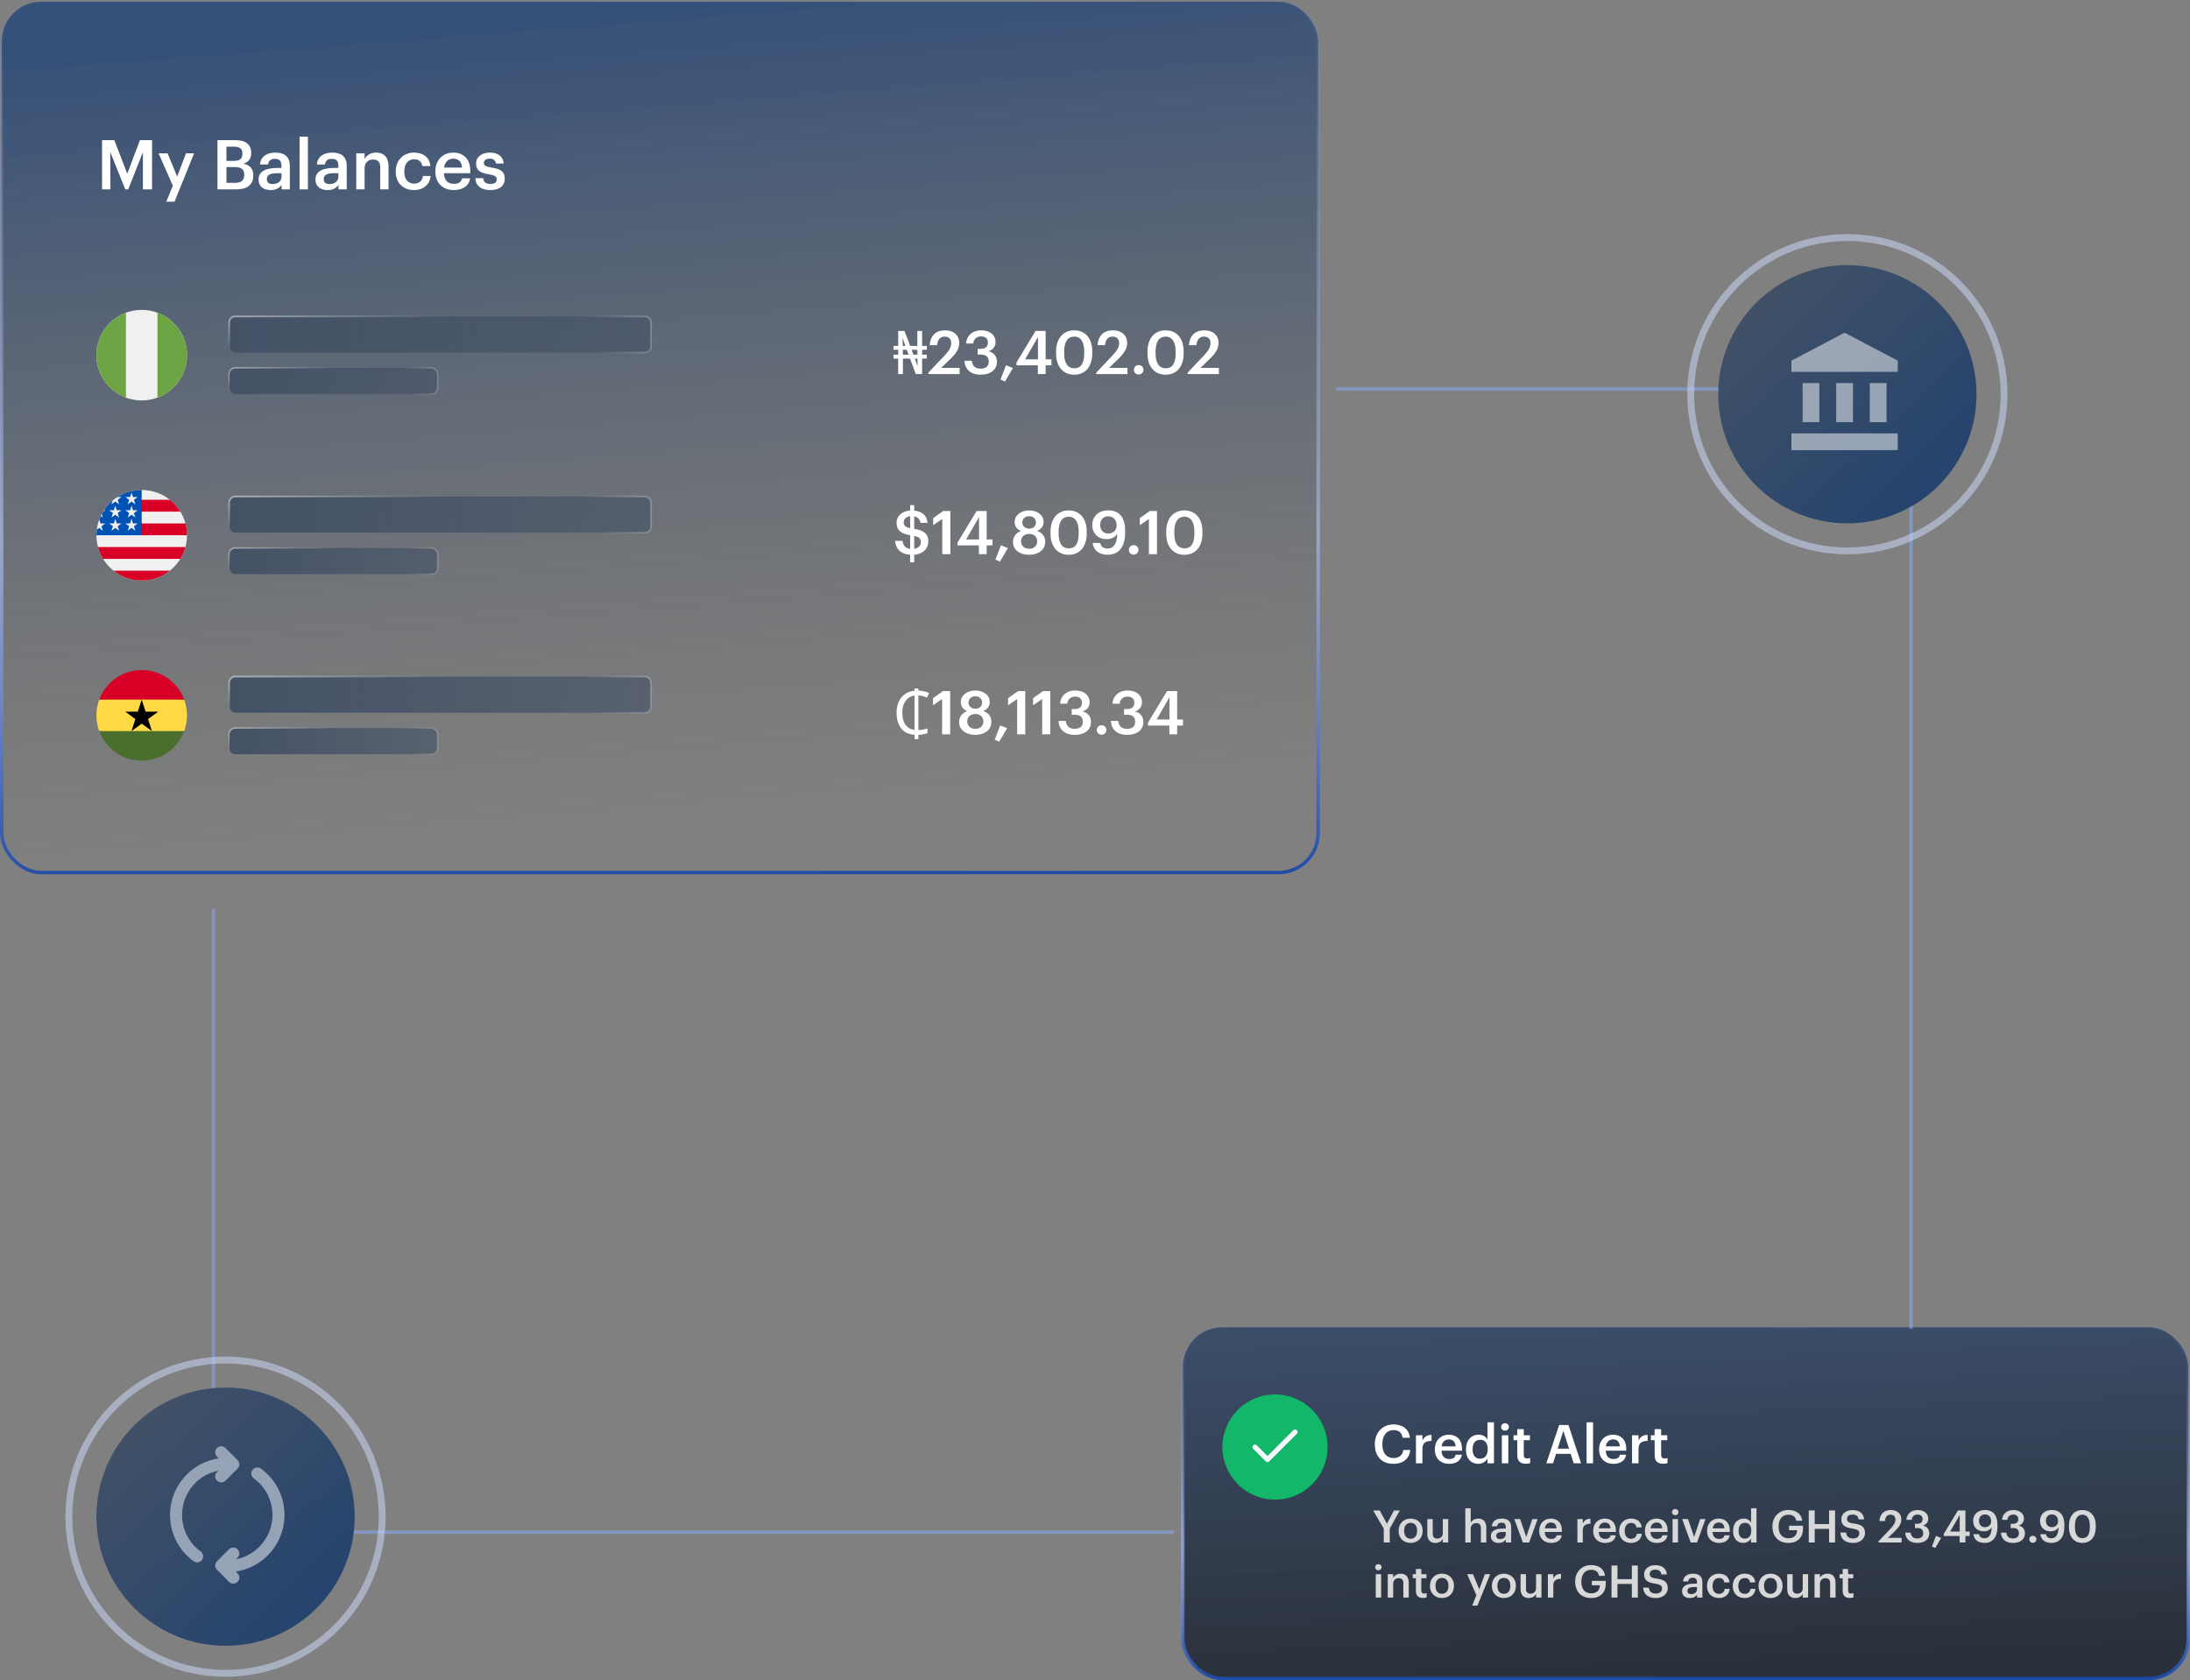 <svg width="636" height="488" viewBox="0 0 636 488" fill="none" xmlns="http://www.w3.org/2000/svg">
<rect x="0" y="0" width="636" height="488" fill="#808080" stroke="none"/>
<rect x="343.5" y="385.5" width="292" height="102" rx="11.461" fill="url(#paint0_linear_1142_8115)"/>
<circle cx="370.278" cy="420.278" r="15.278" fill="#12B76A"/>
<path d="M376.097 415.913L368.095 423.916L364.457 420.278" stroke="#F9FAFB" stroke-width="1.455" stroke-linecap="round" stroke-linejoin="round"/>
<path d="M404.7 425.156C407.345 425.156 409.242 423.802 409.569 421.127H407.547C407.329 422.698 406.24 423.476 404.7 423.476C402.647 423.476 401.449 421.998 401.449 419.493V419.369C401.449 416.88 402.725 415.356 404.685 415.356C406.287 415.356 407.111 416.118 407.345 417.596H409.445C409.196 414.982 407.22 413.707 404.669 413.707C401.573 413.707 399.271 416.04 399.271 419.384V419.509C399.271 422.931 401.216 425.156 404.7 425.156ZM411.206 425H413.088V420.769C413.088 419.042 414.083 418.513 415.732 418.498V416.74C414.363 416.756 413.601 417.362 413.088 418.389V416.864H411.206V425ZM420.814 425.156C422.899 425.156 424.283 424.222 424.548 422.511H422.728C422.588 423.304 421.996 423.756 420.861 423.756C419.461 423.756 418.683 422.884 418.621 421.344H424.579V420.8C424.579 417.891 422.759 416.693 420.736 416.693C418.419 416.693 416.692 418.373 416.692 420.893V421.018C416.692 423.584 418.419 425.156 420.814 425.156ZM418.652 420.084C418.839 418.824 419.601 418.062 420.736 418.062C421.903 418.062 422.619 418.684 422.712 420.084H418.652ZM429.309 425.156C430.507 425.156 431.549 424.44 431.984 423.631V425H433.867V413.1H431.984V418.109C431.533 417.3 430.709 416.693 429.387 416.693C427.271 416.693 425.731 418.342 425.731 420.94V421.064C425.731 423.709 427.271 425.156 429.309 425.156ZM429.775 423.662C428.562 423.662 427.66 422.807 427.66 421.018V420.893C427.66 419.136 428.469 418.171 429.853 418.171C431.222 418.171 432.047 419.058 432.047 420.847V420.971C432.047 422.791 431.082 423.662 429.775 423.662ZM436.15 425H438.033V416.864H436.15V425ZM437.068 415.527C437.69 415.527 438.188 415.06 438.188 414.453C438.188 413.831 437.69 413.364 437.068 413.364C436.446 413.364 435.948 413.831 435.948 414.453C435.948 415.06 436.446 415.527 437.068 415.527ZM443.096 425.14C443.671 425.14 444.076 425.047 444.371 424.938V423.444C444.107 423.553 443.827 423.6 443.453 423.6C442.862 423.6 442.52 423.273 442.52 422.558V418.28H444.309V416.864H442.52V415.076H440.638V416.864H439.549V418.28H440.638V422.729C440.638 424.269 441.478 425.14 443.096 425.14ZM449.075 425H451.02L451.891 422.247H456.138L457.024 425H459.171L455.5 413.878H452.793L449.075 425ZM454.022 415.573L455.655 420.738H452.373L454.022 415.573ZM460.76 425H462.642V413.1H460.76V425ZM468.514 425.156C470.598 425.156 471.983 424.222 472.247 422.511H470.427C470.287 423.304 469.696 423.756 468.561 423.756C467.161 423.756 466.383 422.884 466.321 421.344H472.278V420.8C472.278 417.891 470.458 416.693 468.436 416.693C466.118 416.693 464.392 418.373 464.392 420.893V421.018C464.392 423.584 466.118 425.156 468.514 425.156ZM466.352 420.084C466.538 418.824 467.301 418.062 468.436 418.062C469.603 418.062 470.318 418.684 470.412 420.084H466.352ZM473.96 425H475.842V420.769C475.842 419.042 476.837 418.513 478.486 418.498V416.74C477.117 416.756 476.355 417.362 475.842 418.389V416.864H473.96V425ZM482.987 425.14C483.563 425.14 483.967 425.047 484.263 424.938V423.444C483.998 423.553 483.718 423.6 483.345 423.6C482.754 423.6 482.412 423.273 482.412 422.558V418.28H484.2V416.864H482.412V415.076H480.529V416.864H479.44V418.28H480.529V422.729C480.529 424.269 481.369 425.14 482.987 425.14Z" fill="white"/>
<path d="M401.858 448H403.6V443.983L406.512 438.705H404.822L402.781 442.553L400.688 438.705H398.777L401.858 443.97V448ZM409.668 446.908C408.472 446.908 407.783 446.037 407.783 444.646V444.542C407.783 443.138 408.498 442.293 409.668 442.293C410.838 442.293 411.54 443.151 411.54 444.555V444.646C411.54 446.037 410.838 446.908 409.668 446.908ZM409.655 448.13C411.657 448.13 413.152 446.752 413.152 444.633V444.529C413.152 442.449 411.657 441.058 409.668 441.058C407.666 441.058 406.171 442.462 406.171 444.568V444.672C406.171 446.739 407.653 448.13 409.655 448.13ZM416.849 448.13C417.954 448.13 418.669 447.597 419.007 446.934V448H420.58V441.201H419.007V445.244C419.007 446.323 418.266 446.869 417.421 446.869C416.511 446.869 416.082 446.401 416.082 445.374V441.201H414.509V445.556C414.509 447.363 415.51 448.13 416.849 448.13ZM425.542 448H427.115V443.996C427.115 442.917 427.83 442.371 428.714 442.371C429.65 442.371 430.066 442.839 430.066 443.866V448H431.639V443.723C431.639 441.851 430.677 441.058 429.312 441.058C428.194 441.058 427.44 441.617 427.115 442.28V438.055H425.542V448ZM435.233 448.13C436.273 448.13 436.871 447.753 437.313 447.168V448H438.86V443.541C438.86 441.682 437.664 441.058 436.143 441.058C434.622 441.058 433.361 441.721 433.231 443.307H434.752C434.83 442.631 435.233 442.241 436.052 442.241C436.975 442.241 437.287 442.696 437.287 443.606V443.957H436.442C434.492 443.957 432.958 444.529 432.958 446.115C432.958 447.532 433.985 448.13 435.233 448.13ZM435.61 446.999C434.83 446.999 434.518 446.622 434.518 446.05C434.518 445.218 435.285 444.945 436.481 444.945H437.287V445.621C437.287 446.492 436.572 446.999 435.61 446.999ZM442.253 448H444.086L446.543 441.201H444.996L443.241 446.388L441.46 441.201H439.77L442.253 448ZM450.445 448.13C452.187 448.13 453.344 447.35 453.565 445.92H452.044C451.927 446.583 451.433 446.96 450.484 446.96C449.314 446.96 448.664 446.232 448.612 444.945H453.591V444.49C453.591 442.059 452.07 441.058 450.38 441.058C448.443 441.058 447 442.462 447 444.568V444.672C447 446.817 448.443 448.13 450.445 448.13ZM448.638 443.892C448.794 442.839 449.431 442.202 450.38 442.202C451.355 442.202 451.953 442.722 452.031 443.892H448.638ZM458.093 448H459.666V444.464C459.666 443.021 460.498 442.579 461.876 442.566V441.097C460.732 441.11 460.095 441.617 459.666 442.475V441.201H458.093V448ZM466.123 448.13C467.865 448.13 469.022 447.35 469.243 445.92H467.722C467.605 446.583 467.111 446.96 466.162 446.96C464.992 446.96 464.342 446.232 464.29 444.945H469.269V444.49C469.269 442.059 467.748 441.058 466.058 441.058C464.121 441.058 462.678 442.462 462.678 444.568V444.672C462.678 446.817 464.121 448.13 466.123 448.13ZM464.316 443.892C464.472 442.839 465.109 442.202 466.058 442.202C467.033 442.202 467.631 442.722 467.709 443.892H464.316ZM473.651 448.13C475.497 448.13 476.68 447.025 476.797 445.465H475.354C475.263 446.427 474.548 446.921 473.716 446.921C472.559 446.921 471.831 446.141 471.831 444.659V444.555C471.831 443.151 472.598 442.319 473.677 442.319C474.509 442.319 475.107 442.696 475.237 443.606H476.758C476.576 441.734 475.159 441.058 473.651 441.058C471.753 441.058 470.219 442.423 470.219 444.581V444.685C470.219 446.856 471.701 448.13 473.651 448.13ZM481.142 448.13C482.884 448.13 484.041 447.35 484.262 445.92H482.741C482.624 446.583 482.13 446.96 481.181 446.96C480.011 446.96 479.361 446.232 479.309 444.945H484.288V444.49C484.288 442.059 482.767 441.058 481.077 441.058C479.14 441.058 477.697 442.462 477.697 444.568V444.672C477.697 446.817 479.14 448.13 481.142 448.13ZM479.335 443.892C479.491 442.839 480.128 442.202 481.077 442.202C482.052 442.202 482.65 442.722 482.728 443.892H479.335ZM485.732 448H487.305V441.201H485.732V448ZM486.499 440.083C487.019 440.083 487.435 439.693 487.435 439.186C487.435 438.666 487.019 438.276 486.499 438.276C485.979 438.276 485.563 438.666 485.563 439.186C485.563 439.693 485.979 440.083 486.499 440.083ZM491.003 448H492.836L495.293 441.201H493.746L491.991 446.388L490.21 441.201H488.52L491.003 448ZM499.195 448.13C500.937 448.13 502.094 447.35 502.315 445.92H500.794C500.677 446.583 500.183 446.96 499.234 446.96C498.064 446.96 497.414 446.232 497.362 444.945H502.341V444.49C502.341 442.059 500.82 441.058 499.13 441.058C497.193 441.058 495.75 442.462 495.75 444.568V444.672C495.75 446.817 497.193 448.13 499.195 448.13ZM497.388 443.892C497.544 442.839 498.181 442.202 499.13 442.202C500.105 442.202 500.703 442.722 500.781 443.892H497.388ZM506.294 448.13C507.295 448.13 508.166 447.532 508.53 446.856V448H510.103V438.055H508.53V442.241C508.153 441.565 507.464 441.058 506.359 441.058C504.591 441.058 503.304 442.436 503.304 444.607V444.711C503.304 446.921 504.591 448.13 506.294 448.13ZM506.684 446.882C505.67 446.882 504.916 446.167 504.916 444.672V444.568C504.916 443.099 505.592 442.293 506.749 442.293C507.893 442.293 508.582 443.034 508.582 444.529V444.633C508.582 446.154 507.776 446.882 506.684 446.882ZM519.373 448.13C521.999 448.13 523.611 446.57 523.611 443.996V443.138H519.568V444.438H521.908C521.856 445.725 521.141 446.778 519.399 446.778C517.449 446.778 516.526 445.413 516.526 443.424V443.32C516.526 441.279 517.579 439.927 519.399 439.927C520.608 439.927 521.44 440.46 521.648 441.695H523.377C523.13 439.472 521.362 438.562 519.373 438.562C516.656 438.562 514.732 440.538 514.732 443.307V443.411C514.732 446.154 516.396 448.13 519.373 448.13ZM525.28 448H527.009V444.048H531.182V448H532.924V438.705H531.182V442.657H527.009V438.705H525.28V448ZM538.202 448.13C540.256 448.13 541.621 446.869 541.621 445.257C541.621 443.398 540.49 442.774 538.306 442.475C536.694 442.241 536.382 441.864 536.382 441.11C536.382 440.395 536.928 439.888 537.981 439.888C539.047 439.888 539.606 440.304 539.775 441.279H541.361C541.179 439.498 539.983 438.588 537.981 438.588C536.044 438.588 534.744 439.732 534.744 441.253C534.744 442.995 535.797 443.671 538.02 443.97C539.528 444.217 539.957 444.542 539.957 445.4C539.957 446.258 539.229 446.83 538.202 446.83C536.629 446.83 536.252 446.05 536.135 445.114H534.471C534.601 446.869 535.667 448.13 538.202 448.13ZM545.521 448H552.242V446.661H548.29L550.357 444.646C551.462 443.58 552.177 442.527 552.177 441.318C552.177 439.68 551.033 438.575 549.109 438.575C547.146 438.575 545.924 439.745 545.807 441.773H547.393C547.549 440.46 548.134 439.927 549.057 439.927C549.954 439.927 550.448 440.473 550.448 441.344C550.448 442.228 549.915 443.047 549.031 443.983L545.521 447.688V448ZM556.794 448.13C558.926 448.13 560.278 447.064 560.278 445.348C560.278 444.113 559.563 443.346 558.484 443.099C559.381 442.761 559.992 442.124 559.992 441.071C559.992 439.693 558.861 438.575 556.924 438.575C554.935 438.575 553.726 439.81 553.635 441.422H555.169C555.273 440.486 555.91 439.888 556.898 439.888C557.86 439.888 558.341 440.447 558.341 441.201C558.341 442.072 557.86 442.566 556.794 442.566H556.131V443.801H556.846C557.977 443.801 558.523 444.308 558.523 445.322C558.523 446.245 557.964 446.83 556.755 446.83C555.507 446.83 554.961 446.102 554.87 445.127H553.297C553.375 446.908 554.584 448.13 556.794 448.13ZM562.027 449.599L563.73 446.687L562.235 446.089L561.052 449.17L562.027 449.599ZM569.095 448H570.772V446.115H572.02V444.828H570.772V438.705H568.601L564.493 445.504V446.115H569.095V448ZM566.339 444.828L569.121 440.018V444.828H566.339ZM576.344 448.117C578.736 448.117 580.088 446.414 580.088 443.359V442.878C580.088 440.2 578.892 438.562 576.461 438.562C574.342 438.562 573.016 439.849 573.016 441.747C573.016 443.58 574.303 444.763 576.097 444.763C577.202 444.763 577.956 444.295 578.385 443.593C578.359 445.712 577.644 446.778 576.318 446.778C575.317 446.778 574.888 446.31 574.719 445.582H573.094C573.315 447.181 574.446 448.117 576.344 448.117ZM576.461 443.554C575.395 443.554 574.719 442.813 574.719 441.695C574.719 440.59 575.408 439.849 576.448 439.849C577.514 439.849 578.255 440.577 578.255 441.825C578.255 442.852 577.514 443.554 576.461 443.554ZM584.584 448.13C586.716 448.13 588.068 447.064 588.068 445.348C588.068 444.113 587.353 443.346 586.274 443.099C587.171 442.761 587.782 442.124 587.782 441.071C587.782 439.693 586.651 438.575 584.714 438.575C582.725 438.575 581.516 439.81 581.425 441.422H582.959C583.063 440.486 583.7 439.888 584.688 439.888C585.65 439.888 586.131 440.447 586.131 441.201C586.131 442.072 585.65 442.566 584.584 442.566H583.921V443.801H584.636C585.767 443.801 586.313 444.308 586.313 445.322C586.313 446.245 585.754 446.83 584.545 446.83C583.297 446.83 582.751 446.102 582.66 445.127H581.087C581.165 446.908 582.374 448.13 584.584 448.13ZM590.35 448.091C590.935 448.091 591.39 447.649 591.39 447.077C591.39 446.505 590.935 446.05 590.35 446.05C589.778 446.05 589.323 446.505 589.323 447.077C589.323 447.649 589.778 448.091 590.35 448.091ZM595.768 448.117C598.16 448.117 599.512 446.414 599.512 443.359V442.878C599.512 440.2 598.316 438.562 595.885 438.562C593.766 438.562 592.44 439.849 592.44 441.747C592.44 443.58 593.727 444.763 595.521 444.763C596.626 444.763 597.38 444.295 597.809 443.593C597.783 445.712 597.068 446.778 595.742 446.778C594.741 446.778 594.312 446.31 594.143 445.582H592.518C592.739 447.181 593.87 448.117 595.768 448.117ZM595.885 443.554C594.819 443.554 594.143 442.813 594.143 441.695C594.143 440.59 594.832 439.849 595.872 439.849C596.938 439.849 597.679 440.577 597.679 441.825C597.679 442.852 596.938 443.554 595.885 443.554ZM604.785 446.752C603.394 446.752 602.588 445.686 602.588 443.58V443.112C602.588 441.045 603.355 439.927 604.759 439.927C606.15 439.927 606.904 441.123 606.904 443.099V443.554C606.904 445.66 606.215 446.752 604.785 446.752ZM604.746 448.13C607.177 448.13 608.633 446.349 608.633 443.554V443.086C608.633 440.291 607.099 438.575 604.746 438.575C602.406 438.575 600.846 440.304 600.846 443.125V443.593C600.846 446.388 602.38 448.13 604.746 448.13ZM399.531 464H401.104V457.201H399.531V464ZM400.298 456.083C400.818 456.083 401.234 455.693 401.234 455.186C401.234 454.666 400.818 454.276 400.298 454.276C399.778 454.276 399.362 454.666 399.362 455.186C399.362 455.693 399.778 456.083 400.298 456.083ZM403.021 464H404.594V459.996C404.594 458.917 405.309 458.371 406.193 458.371C407.129 458.371 407.545 458.839 407.545 459.866V464H409.118V459.723C409.118 457.851 408.156 457.058 406.791 457.058C405.673 457.058 404.919 457.617 404.594 458.28V457.201H403.021V464ZM413.244 464.117C413.725 464.117 414.063 464.039 414.31 463.948V462.7C414.089 462.791 413.855 462.83 413.543 462.83C413.049 462.83 412.763 462.557 412.763 461.959V458.384H414.258V457.201H412.763V455.706H411.19V457.201H410.28V458.384H411.19V462.102C411.19 463.389 411.892 464.117 413.244 464.117ZM418.771 462.908C417.575 462.908 416.886 462.037 416.886 460.646V460.542C416.886 459.138 417.601 458.293 418.771 458.293C419.941 458.293 420.643 459.151 420.643 460.555V460.646C420.643 462.037 419.941 462.908 418.771 462.908ZM418.758 464.13C420.76 464.13 422.255 462.752 422.255 460.633V460.529C422.255 458.449 420.76 457.058 418.771 457.058C416.769 457.058 415.274 458.462 415.274 460.568V460.672C415.274 462.739 416.756 464.13 418.758 464.13ZM427.528 466.327H429.075L432.78 457.201H431.246L429.582 461.582L427.775 457.201H426.072L428.763 463.311L427.528 466.327ZM436.748 462.908C435.552 462.908 434.863 462.037 434.863 460.646V460.542C434.863 459.138 435.578 458.293 436.748 458.293C437.918 458.293 438.62 459.151 438.62 460.555V460.646C438.62 462.037 437.918 462.908 436.748 462.908ZM436.735 464.13C438.737 464.13 440.232 462.752 440.232 460.633V460.529C440.232 458.449 438.737 457.058 436.748 457.058C434.746 457.058 433.251 458.462 433.251 460.568V460.672C433.251 462.739 434.733 464.13 436.735 464.13ZM443.928 464.13C445.033 464.13 445.748 463.597 446.086 462.934V464H447.659V457.201H446.086V461.244C446.086 462.323 445.345 462.869 444.5 462.869C443.59 462.869 443.161 462.401 443.161 461.374V457.201H441.588V461.556C441.588 463.363 442.589 464.13 443.928 464.13ZM449.524 464H451.097V460.464C451.097 459.021 451.929 458.579 453.307 458.566V457.097C452.163 457.11 451.526 457.617 451.097 458.475V457.201H449.524V464ZM462.092 464.13C464.718 464.13 466.33 462.57 466.33 459.996V459.138H462.287V460.438H464.627C464.575 461.725 463.86 462.778 462.118 462.778C460.168 462.778 459.245 461.413 459.245 459.424V459.32C459.245 457.279 460.298 455.927 462.118 455.927C463.327 455.927 464.159 456.46 464.367 457.695H466.096C465.849 455.472 464.081 454.562 462.092 454.562C459.375 454.562 457.451 456.538 457.451 459.307V459.411C457.451 462.154 459.115 464.13 462.092 464.13ZM467.999 464H469.728V460.048H473.901V464H475.643V454.705H473.901V458.657H469.728V454.705H467.999V464ZM480.92 464.13C482.974 464.13 484.339 462.869 484.339 461.257C484.339 459.398 483.208 458.774 481.024 458.475C479.412 458.241 479.1 457.864 479.1 457.11C479.1 456.395 479.646 455.888 480.699 455.888C481.765 455.888 482.324 456.304 482.493 457.279H484.079C483.897 455.498 482.701 454.588 480.699 454.588C478.762 454.588 477.462 455.732 477.462 457.253C477.462 458.995 478.515 459.671 480.738 459.97C482.246 460.217 482.675 460.542 482.675 461.4C482.675 462.258 481.947 462.83 480.92 462.83C479.347 462.83 478.97 462.05 478.853 461.114H477.189C477.319 462.869 478.385 464.13 480.92 464.13ZM490.762 464.13C491.802 464.13 492.4 463.753 492.842 463.168V464H494.389V459.541C494.389 457.682 493.193 457.058 491.672 457.058C490.151 457.058 488.89 457.721 488.76 459.307H490.281C490.359 458.631 490.762 458.241 491.581 458.241C492.504 458.241 492.816 458.696 492.816 459.606V459.957H491.971C490.021 459.957 488.487 460.529 488.487 462.115C488.487 463.532 489.514 464.13 490.762 464.13ZM491.139 462.999C490.359 462.999 490.047 462.622 490.047 462.05C490.047 461.218 490.814 460.945 492.01 460.945H492.816V461.621C492.816 462.492 492.101 462.999 491.139 462.999ZM499.169 464.13C501.015 464.13 502.198 463.025 502.315 461.465H500.872C500.781 462.427 500.066 462.921 499.234 462.921C498.077 462.921 497.349 462.141 497.349 460.659V460.555C497.349 459.151 498.116 458.319 499.195 458.319C500.027 458.319 500.625 458.696 500.755 459.606H502.276C502.094 457.734 500.677 457.058 499.169 457.058C497.271 457.058 495.737 458.423 495.737 460.581V460.685C495.737 462.856 497.219 464.13 499.169 464.13ZM506.646 464.13C508.492 464.13 509.675 463.025 509.792 461.465H508.349C508.258 462.427 507.543 462.921 506.711 462.921C505.554 462.921 504.826 462.141 504.826 460.659V460.555C504.826 459.151 505.593 458.319 506.672 458.319C507.504 458.319 508.102 458.696 508.232 459.606H509.753C509.571 457.734 508.154 457.058 506.646 457.058C504.748 457.058 503.214 458.423 503.214 460.581V460.685C503.214 462.856 504.696 464.13 506.646 464.13ZM514.189 462.908C512.993 462.908 512.304 462.037 512.304 460.646V460.542C512.304 459.138 513.019 458.293 514.189 458.293C515.359 458.293 516.061 459.151 516.061 460.555V460.646C516.061 462.037 515.359 462.908 514.189 462.908ZM514.176 464.13C516.178 464.13 517.673 462.752 517.673 460.633V460.529C517.673 458.449 516.178 457.058 514.189 457.058C512.187 457.058 510.692 458.462 510.692 460.568V460.672C510.692 462.739 512.174 464.13 514.176 464.13ZM521.369 464.13C522.474 464.13 523.189 463.597 523.527 462.934V464H525.1V457.201H523.527V461.244C523.527 462.323 522.786 462.869 521.941 462.869C521.031 462.869 520.602 462.401 520.602 461.374V457.201H519.029V461.556C519.029 463.363 520.03 464.13 521.369 464.13ZM526.965 464H528.538V459.996C528.538 458.917 529.253 458.371 530.137 458.371C531.073 458.371 531.489 458.839 531.489 459.866V464H533.062V459.723C533.062 457.851 532.1 457.058 530.735 457.058C529.617 457.058 528.863 457.617 528.538 458.28V457.201H526.965V464ZM537.188 464.117C537.669 464.117 538.007 464.039 538.254 463.948V462.7C538.033 462.791 537.799 462.83 537.487 462.83C536.993 462.83 536.707 462.557 536.707 461.959V458.384H538.202V457.201H536.707V455.706H535.134V457.201H534.224V458.384H535.134V462.102C535.134 463.389 535.836 464.117 537.188 464.117Z" fill="#D8D8D8"/>
<rect x="343.5" y="385.5" width="292" height="102" rx="11.461" stroke="url(#paint1_linear_1142_8115)"/>
<rect x="0.5" y="0.5" width="382.305" height="252.916" rx="11.461" fill="url(#paint2_linear_1142_8115)"/>
<path d="M29.64 55H32.04V44.2L36.38 55H37.24L41.5 44.2V55H44.16V40.7H40.64L36.96 50.46L33.2 40.7H29.64V55ZM48.295 58.58H50.675L56.375 44.54H54.015L51.455 51.28L48.675 44.54H46.055L50.195 53.94L48.295 58.58ZM63.156 55H68.656C71.796 55 73.556 53.66 73.556 51V50.92C73.556 49.02 72.636 47.96 70.696 47.54C72.316 47.04 72.956 45.92 72.956 44.5V44.42C72.956 41.82 71.216 40.7 68.276 40.7H63.156V55ZM65.756 53.1V48.52H68.156C70.116 48.52 70.936 49.26 70.936 50.74V50.82C70.936 52.3 70.116 53.1 68.336 53.1H65.756ZM65.756 46.72V42.6H67.916C69.616 42.6 70.396 43.18 70.396 44.54V44.62C70.396 46.08 69.716 46.72 67.956 46.72H65.756ZM78.586 55.2C80.186 55.2 81.106 54.62 81.786 53.72V55H84.166V48.14C84.166 45.28 82.326 44.32 79.986 44.32C77.646 44.32 75.706 45.34 75.506 47.78H77.846C77.966 46.74 78.586 46.14 79.846 46.14C81.266 46.14 81.746 46.84 81.746 48.24V48.78H80.446C77.446 48.78 75.086 49.66 75.086 52.1C75.086 54.28 76.666 55.2 78.586 55.2ZM79.166 53.46C77.966 53.46 77.486 52.88 77.486 52C77.486 50.72 78.666 50.3 80.506 50.3H81.746V51.34C81.746 52.68 80.646 53.46 79.166 53.46ZM87 55H89.42V39.7H87V55ZM95.11 55.2C96.71 55.2 97.63 54.62 98.31 53.72V55H100.69V48.14C100.69 45.28 98.85 44.32 96.51 44.32C94.17 44.32 92.23 45.34 92.03 47.78H94.37C94.49 46.74 95.11 46.14 96.37 46.14C97.79 46.14 98.27 46.84 98.27 48.24V48.78H96.97C93.97 48.78 91.61 49.66 91.61 52.1C91.61 54.28 93.19 55.2 95.11 55.2ZM95.69 53.46C94.49 53.46 94.01 52.88 94.01 52C94.01 50.72 95.19 50.3 97.03 50.3H98.27V51.34C98.27 52.68 97.17 53.46 95.69 53.46ZM103.463 55H105.883V48.84C105.883 47.18 106.983 46.34 108.343 46.34C109.783 46.34 110.423 47.06 110.423 48.64V55H112.843V48.42C112.843 45.54 111.363 44.32 109.263 44.32C107.543 44.32 106.383 45.18 105.883 46.2V44.54H103.463V55ZM120.211 55.2C123.051 55.2 124.871 53.5 125.051 51.1H122.831C122.691 52.58 121.591 53.34 120.311 53.34C118.531 53.34 117.411 52.14 117.411 49.86V49.7C117.411 47.54 118.591 46.26 120.251 46.26C121.531 46.26 122.451 46.84 122.651 48.24H124.991C124.711 45.36 122.531 44.32 120.211 44.32C117.291 44.32 114.931 46.42 114.931 49.74V49.9C114.931 53.24 117.211 55.2 120.211 55.2ZM131.735 55.2C134.415 55.2 136.195 54 136.535 51.8H134.195C134.015 52.82 133.255 53.4 131.795 53.4C129.995 53.4 128.995 52.28 128.915 50.3H136.575V49.6C136.575 45.86 134.235 44.32 131.635 44.32C128.655 44.32 126.435 46.48 126.435 49.72V49.88C126.435 53.18 128.655 55.2 131.735 55.2ZM128.955 48.68C129.195 47.06 130.175 46.08 131.635 46.08C133.135 46.08 134.055 46.88 134.175 48.68H128.955ZM142.415 55.2C145.095 55.2 146.595 53.98 146.595 51.86C146.595 49.64 145.135 49.04 142.675 48.66C141.015 48.38 140.515 48.08 140.515 47.32C140.515 46.58 141.135 46.08 142.175 46.08C143.295 46.08 143.835 46.52 144.035 47.48H146.275C146.015 45.12 144.315 44.32 142.175 44.32C140.215 44.32 138.255 45.36 138.255 47.46C138.255 49.42 139.275 50.2 142.035 50.64C143.575 50.9 144.275 51.22 144.275 52.08C144.275 52.96 143.695 53.42 142.395 53.42C140.975 53.42 140.435 52.8 140.315 51.74H138.035C138.135 53.96 139.715 55.2 142.415 55.2Z" fill="white"/>
<g clip-path="url(#clip0_1142_8115)">
<path d="M41.153 116.305C48.417 116.305 54.306 110.417 54.306 103.153C54.306 95.889 48.417 90 41.153 90C33.889 90 28 95.889 28 103.153C28 110.417 33.889 116.305 41.153 116.305Z" fill="#F0F0F0"/>
<path d="M28 103.153C28 108.808 31.569 113.629 36.578 115.488V90.818C31.569 92.677 28 97.498 28 103.153Z" fill="#6DA544"/>
<path d="M54.305 103.153C54.305 97.498 50.736 92.677 45.727 90.818V115.488C50.736 113.629 54.305 108.808 54.305 103.153Z" fill="#6DA544"/>
</g>
<rect x="66.556" y="91.902" width="122.5" height="10.5" rx="1.75" fill="url(#paint3_linear_1142_8115)"/>
<rect x="66.556" y="91.902" width="122.5" height="10.5" rx="1.75" stroke="url(#paint4_linear_1142_8115)" stroke-opacity="0.6" stroke-width="0.5"/>
<rect x="66.556" y="91.902" width="122.5" height="10.5" rx="1.75" stroke="url(#paint5_linear_1142_8115)" stroke-width="0.5"/>
<rect x="66.506" y="106.852" width="60.6" height="7.6" rx="1.8" fill="url(#paint6_linear_1142_8115)"/>
<rect x="66.506" y="106.852" width="60.6" height="7.6" rx="1.8" stroke="url(#paint7_linear_1142_8115)" stroke-opacity="0.6" stroke-width="0.4"/>
<rect x="66.506" y="106.852" width="60.6" height="7.6" rx="1.8" stroke="url(#paint8_linear_1142_8115)" stroke-width="0.4"/>
<path d="M260.849 108.652V104.145H259.481V103.023H260.849V101.585H259.481V100.463H260.849V96.131H262.673L264.339 100.463H266.408V96.131H267.794V100.463H269.161V101.585H267.794V103.023H269.161V104.145H267.794V108.652H265.952L264.286 104.145H262.217V108.652H260.849ZM262.217 103.023H263.865L263.339 101.585H262.182L262.217 103.023ZM266.408 106.18H266.478L266.426 104.145H265.689L266.408 106.18ZM262.182 100.463H262.918L262.182 98.288H262.112L262.182 100.463ZM265.268 103.023H266.443L266.408 101.585H264.742L265.268 103.023ZM269.605 108.652H278.671V106.846H273.34L276.128 104.128C277.619 102.69 278.583 101.269 278.583 99.638C278.583 97.429 277.04 95.938 274.445 95.938C271.797 95.938 270.148 97.516 269.99 100.252H272.13C272.34 98.481 273.129 97.762 274.375 97.762C275.585 97.762 276.251 98.498 276.251 99.673C276.251 100.866 275.532 101.971 274.34 103.233L269.605 108.231V108.652ZM284.811 108.828C287.687 108.828 289.511 107.39 289.511 105.075C289.511 103.409 288.547 102.374 287.091 102.041C288.301 101.585 289.125 100.726 289.125 99.305C289.125 97.446 287.6 95.938 284.987 95.938C282.304 95.938 280.673 97.604 280.55 99.779H282.619C282.759 98.516 283.619 97.709 284.952 97.709C286.249 97.709 286.898 98.463 286.898 99.481C286.898 100.655 286.249 101.322 284.811 101.322H283.917V102.988H284.881C286.407 102.988 287.144 103.672 287.144 105.04C287.144 106.285 286.39 107.074 284.759 107.074C283.075 107.074 282.339 106.092 282.216 104.777H280.094C280.199 107.179 281.83 108.828 284.811 108.828ZM291.87 110.809L294.168 106.881L292.151 106.074L290.555 110.231L291.87 110.809ZM301.405 108.652H303.668V106.109H305.351V104.373H303.668V96.113H300.739L295.197 105.285V106.109H301.405V108.652ZM297.688 104.373L301.44 97.885V104.373H297.688ZM312.011 106.969C310.134 106.969 309.047 105.531 309.047 102.69V102.058C309.047 99.27 310.082 97.762 311.976 97.762C313.852 97.762 314.869 99.375 314.869 102.041V102.655C314.869 105.496 313.94 106.969 312.011 106.969ZM311.958 108.828C315.238 108.828 317.202 106.425 317.202 102.655V102.023C317.202 98.253 315.132 95.938 311.958 95.938C308.801 95.938 306.697 98.27 306.697 102.076V102.707C306.697 106.478 308.766 108.828 311.958 108.828ZM318.362 108.652H327.429V106.846H322.098L324.886 104.128C326.377 102.69 327.341 101.269 327.341 99.638C327.341 97.429 325.798 95.938 323.202 95.938C320.554 95.938 318.906 97.516 318.748 100.252H320.887C321.098 98.481 321.887 97.762 323.132 97.762C324.342 97.762 325.009 98.498 325.009 99.673C325.009 100.866 324.29 101.971 323.097 103.233L318.362 108.231V108.652ZM330.677 108.775C331.467 108.775 332.08 108.179 332.08 107.407C332.08 106.636 331.467 106.022 330.677 106.022C329.906 106.022 329.292 106.636 329.292 107.407C329.292 108.179 329.906 108.775 330.677 108.775ZM338.556 106.969C336.68 106.969 335.592 105.531 335.592 102.69V102.058C335.592 99.27 336.627 97.762 338.521 97.762C340.397 97.762 341.415 99.375 341.415 102.041V102.655C341.415 105.496 340.485 106.969 338.556 106.969ZM338.503 108.828C341.783 108.828 343.747 106.425 343.747 102.655V102.023C343.747 98.253 341.678 95.938 338.503 95.938C335.347 95.938 333.242 98.27 333.242 102.076V102.707C333.242 106.478 335.312 108.828 338.503 108.828ZM344.907 108.652H353.974V106.846H348.643L351.431 104.128C352.922 102.69 353.886 101.269 353.886 99.638C353.886 97.429 352.343 95.938 349.748 95.938C347.1 95.938 345.451 97.516 345.293 100.252H347.433C347.643 98.481 348.432 97.762 349.677 97.762C350.887 97.762 351.554 98.498 351.554 99.673C351.554 100.866 350.835 101.971 349.642 103.233L344.907 108.231V108.652Z" fill="white"/>
<g clip-path="url(#clip1_1142_8115)">
<path d="M41.153 168.611C48.417 168.611 54.306 162.722 54.306 155.458C54.306 148.194 48.417 142.306 41.153 142.306C33.889 142.306 28 148.194 28 155.458C28 162.722 33.889 168.611 41.153 168.611Z" fill="#F0F0F0"/>
<path d="M40.579 155.458H54.304C54.304 154.27 54.145 153.12 53.851 152.026H40.579V155.458Z" fill="#D80027"/>
<path d="M40.579 148.595H52.373C51.568 147.281 50.539 146.12 49.338 145.164H40.579V148.595Z" fill="#D80027"/>
<path d="M41.152 168.61C44.248 168.61 47.093 167.54 49.34 165.751H32.965C35.212 167.54 38.057 168.61 41.152 168.61Z" fill="#D80027"/>
<path d="M29.93 162.32H52.374C53.02 161.265 53.522 160.112 53.851 158.889H28.452C28.782 160.112 29.283 161.265 29.93 162.32Z" fill="#D80027"/>
<path d="M34.093 144.36H35.291L34.176 145.17L34.602 146.48L33.487 145.67L32.373 146.48L32.74 145.348C31.759 146.166 30.898 147.124 30.189 148.191H30.573L29.864 148.707C29.753 148.891 29.647 149.079 29.545 149.269L29.884 150.312L29.252 149.852C29.095 150.185 28.951 150.526 28.822 150.873L29.195 152.023H30.573L29.459 152.833L29.884 154.143L28.77 153.333L28.102 153.818C28.035 154.356 28 154.903 28 155.458H41.153C41.153 148.194 41.153 147.338 41.153 142.306C38.554 142.306 36.132 143.059 34.093 144.36ZM34.602 154.143L33.487 153.333L32.373 154.143L32.798 152.833L31.683 152.023H33.062L33.487 150.712L33.913 152.023H35.291L34.176 152.833L34.602 154.143ZM34.176 149.001L34.602 150.312L33.487 149.502L32.373 150.312L32.798 149.001L31.683 148.191H33.062L33.487 146.881L33.913 148.191H35.291L34.176 149.001ZM39.32 154.143L38.205 153.333L37.09 154.143L37.516 152.833L36.401 152.023H37.779L38.205 150.712L38.631 152.023H40.009L38.894 152.833L39.32 154.143ZM38.894 149.001L39.32 150.312L38.205 149.502L37.09 150.312L37.516 149.001L36.401 148.191H37.779L38.205 146.881L38.631 148.191H40.009L38.894 149.001ZM38.894 145.17L39.32 146.48L38.205 145.67L37.09 146.48L37.516 145.17L36.401 144.36H37.779L38.205 143.049L38.631 144.36H40.009L38.894 145.17Z" fill="#0052B4"/>
</g>
<rect x="66.556" y="144.208" width="122.5" height="10.5" rx="1.75" fill="url(#paint9_linear_1142_8115)"/>
<rect x="66.556" y="144.208" width="122.5" height="10.5" rx="1.75" stroke="url(#paint10_linear_1142_8115)" stroke-opacity="0.6" stroke-width="0.5"/>
<rect x="66.556" y="144.208" width="122.5" height="10.5" rx="1.75" stroke="url(#paint11_linear_1142_8115)" stroke-width="0.5"/>
<rect x="66.506" y="159.158" width="60.6" height="7.6" rx="1.8" fill="url(#paint12_linear_1142_8115)"/>
<rect x="66.506" y="159.158" width="60.6" height="7.6" rx="1.8" stroke="url(#paint13_linear_1142_8115)" stroke-opacity="0.6" stroke-width="0.4"/>
<rect x="66.506" y="159.158" width="60.6" height="7.6" rx="1.8" stroke="url(#paint14_linear_1142_8115)" stroke-width="0.4"/>
<path d="M264.321 163.326H265.496V161.116C268.074 160.94 269.6 159.31 269.6 157.258C269.6 154.89 268.092 154.013 265.496 153.592V149.997C266.566 150.173 267.11 150.787 267.303 151.856H269.372C269.161 149.682 267.758 148.507 265.496 148.296V146.7H264.321V148.279C261.936 148.437 260.375 149.892 260.375 151.839C260.375 154.066 261.726 155.013 264.321 155.451V159.397C262.655 159.187 262.269 158.222 262.129 157.082H259.955C260.13 159.204 261.322 160.905 264.321 161.116V163.326ZM267.443 157.468C267.443 158.503 266.671 159.239 265.496 159.397V155.644C267.022 155.978 267.443 156.469 267.443 157.468ZM262.445 151.646C262.445 150.769 263.111 150.085 264.321 149.945V153.4C262.778 153.084 262.445 152.558 262.445 151.646ZM273.647 160.958H275.997V148.419H273.91L270.999 150.488V152.54L273.647 150.734V160.958ZM284.279 160.958H286.542V158.415H288.225V156.679H286.542V148.419H283.613L278.071 157.591V158.415H284.279V160.958ZM280.562 156.679L284.315 150.19V156.679H280.562ZM290.397 163.115L292.695 159.187L290.678 158.38L289.082 162.536L290.397 163.115ZM298.876 161.133C301.401 161.133 303.541 159.818 303.541 157.345C303.541 155.82 302.681 154.732 301.208 154.206C302.331 153.715 303.067 152.856 303.067 151.576C303.067 149.506 301.121 148.244 298.876 148.244C296.701 148.244 294.667 149.489 294.667 151.611C294.667 152.856 295.368 153.768 296.526 154.224C295.123 154.715 294.176 155.82 294.176 157.416C294.176 159.871 296.386 161.133 298.876 161.133ZM298.876 159.38C297.613 159.38 296.526 158.626 296.526 157.223C296.526 155.82 297.613 155.066 298.893 155.066C300.191 155.066 301.208 155.82 301.208 157.205C301.208 158.608 300.209 159.38 298.876 159.38ZM298.911 153.54C297.824 153.54 296.894 152.873 296.894 151.734C296.894 150.611 297.771 149.927 298.876 149.927C299.998 149.927 300.857 150.646 300.857 151.716C300.857 152.856 300.051 153.54 298.911 153.54ZM310.401 159.274C308.524 159.274 307.437 157.836 307.437 154.995V154.364C307.437 151.576 308.472 150.068 310.366 150.068C312.242 150.068 313.259 151.681 313.259 154.347V154.96C313.259 157.801 312.33 159.274 310.401 159.274ZM310.348 161.133C313.628 161.133 315.592 158.731 315.592 154.96V154.329C315.592 150.559 313.522 148.244 310.348 148.244C307.192 148.244 305.087 150.576 305.087 154.382V155.013C305.087 158.783 307.157 161.133 310.348 161.133ZM321.7 161.116C324.927 161.116 326.75 158.818 326.75 154.697V154.048C326.75 150.436 325.137 148.226 321.858 148.226C318.999 148.226 317.21 149.962 317.21 152.523C317.21 154.995 318.946 156.591 321.367 156.591C322.857 156.591 323.874 155.96 324.453 155.013C324.418 157.871 323.453 159.31 321.665 159.31C320.314 159.31 319.736 158.678 319.508 157.696H317.316C317.614 159.853 319.139 161.116 321.7 161.116ZM321.858 154.96C320.42 154.96 319.508 153.961 319.508 152.453C319.508 150.962 320.437 149.962 321.84 149.962C323.278 149.962 324.278 150.944 324.278 152.628C324.278 154.013 323.278 154.96 321.858 154.96ZM329.222 161.081C330.011 161.081 330.625 160.485 330.625 159.713C330.625 158.941 330.011 158.327 329.222 158.327C328.45 158.327 327.836 158.941 327.836 159.713C327.836 160.485 328.45 161.081 329.222 161.081ZM333.656 160.958H336.006V148.419H333.919L331.008 150.488V152.54L333.656 150.734V160.958ZM344.002 159.274C342.126 159.274 341.038 157.836 341.038 154.995V154.364C341.038 151.576 342.073 150.068 343.967 150.068C345.843 150.068 346.861 151.681 346.861 154.347V154.96C346.861 157.801 345.931 159.274 344.002 159.274ZM343.949 161.133C347.229 161.133 349.193 158.731 349.193 154.96V154.329C349.193 150.559 347.124 148.244 343.949 148.244C340.793 148.244 338.688 150.576 338.688 154.382V155.013C338.688 158.783 340.758 161.133 343.949 161.133Z" fill="white"/>
<g clip-path="url(#clip2_1142_8115)">
<path d="M28 207.765C28 209.374 28.289 210.915 28.818 212.34L41.153 212.912L53.487 212.34C54.016 210.915 54.306 209.374 54.306 207.765C54.306 206.156 54.016 204.615 53.487 203.19L41.153 202.618L28.818 203.19C28.289 204.615 28 206.156 28 207.765V207.765Z" fill="#FFDA44"/>
<path d="M41.152 194.611C35.497 194.611 30.676 198.181 28.817 203.189H53.487C51.628 198.181 46.807 194.611 41.152 194.611Z" fill="#D80027"/>
<path d="M53.487 212.339H28.817C30.676 217.347 35.497 220.917 41.152 220.917C46.807 220.917 51.628 217.347 53.487 212.339Z" fill="#496E2D"/>
<path d="M41.153 203.189L42.288 206.684H45.963L42.99 208.844L44.126 212.339L41.153 210.179L38.18 212.339L39.316 208.844L36.343 206.684H40.017L41.153 203.189Z" fill="black"/>
</g>
<rect x="66.556" y="196.514" width="122.5" height="10.5" rx="1.75" fill="url(#paint15_linear_1142_8115)"/>
<rect x="66.556" y="196.514" width="122.5" height="10.5" rx="1.75" stroke="url(#paint16_linear_1142_8115)" stroke-opacity="0.6" stroke-width="0.5"/>
<rect x="66.556" y="196.514" width="122.5" height="10.5" rx="1.75" stroke="url(#paint17_linear_1142_8115)" stroke-width="0.5"/>
<rect x="66.506" y="211.464" width="60.6" height="7.6" rx="1.8" fill="url(#paint18_linear_1142_8115)"/>
<rect x="66.506" y="211.464" width="60.6" height="7.6" rx="1.8" stroke="url(#paint19_linear_1142_8115)" stroke-opacity="0.6" stroke-width="0.4"/>
<rect x="66.506" y="211.464" width="60.6" height="7.6" rx="1.8" stroke="url(#paint20_linear_1142_8115)" stroke-width="0.4"/>
<path d="M266.706 200.567C267.291 200.59 267.852 200.666 268.39 200.795C268.928 200.912 269.413 201.081 269.845 201.303L269.214 202.636C268.863 202.473 268.478 202.326 268.057 202.198C267.647 202.069 267.197 201.993 266.706 201.97V212.054C267.186 212.03 267.642 211.978 268.074 211.896C268.507 211.802 268.933 211.691 269.354 211.563V212.93C268.957 213.082 268.548 213.194 268.127 213.264C267.718 213.346 267.244 213.398 266.706 213.422V214.667H265.584V213.422C264.426 213.34 263.462 213.03 262.69 212.492C261.919 211.943 261.34 211.2 260.954 210.265C260.568 209.33 260.375 208.236 260.375 206.985C260.375 205.816 260.574 204.776 260.972 203.864C261.381 202.94 261.971 202.198 262.743 201.637C263.515 201.064 264.462 200.725 265.584 200.62V199.953H266.706V200.567ZM265.584 202.005C264.847 202.122 264.216 202.397 263.69 202.829C263.164 203.262 262.755 203.835 262.462 204.548C262.182 205.249 262.041 206.068 262.041 207.003C262.041 207.938 262.17 208.763 262.427 209.476C262.696 210.189 263.094 210.762 263.62 211.194C264.146 211.627 264.801 211.896 265.584 212.001V202.005ZM273.595 213.264H275.945V200.725H273.858L270.947 202.794V204.846L273.595 203.04V213.264ZM283.24 213.439C285.765 213.439 287.905 212.124 287.905 209.651C287.905 208.125 287.045 207.038 285.572 206.512C286.695 206.021 287.431 205.162 287.431 203.881C287.431 201.812 285.485 200.549 283.24 200.549C281.065 200.549 279.031 201.794 279.031 203.916C279.031 205.162 279.732 206.074 280.89 206.529C279.487 207.021 278.54 208.125 278.54 209.721C278.54 212.176 280.75 213.439 283.24 213.439ZM283.24 211.685C281.977 211.685 280.89 210.931 280.89 209.528C280.89 208.125 281.977 207.371 283.257 207.371C284.555 207.371 285.572 208.125 285.572 209.511C285.572 210.914 284.573 211.685 283.24 211.685ZM283.275 205.846C282.188 205.846 281.258 205.179 281.258 204.039C281.258 202.917 282.135 202.233 283.24 202.233C284.362 202.233 285.221 202.952 285.221 204.022C285.221 205.162 284.415 205.846 283.275 205.846ZM290.192 215.421L292.489 211.492L290.472 210.686L288.877 214.842L290.192 215.421ZM295.397 213.264H297.747V200.725H295.66L292.749 202.794V204.846L295.397 203.04V213.264ZM302.658 213.264H305.008V200.725H302.921L300.01 202.794V204.846L302.658 203.04V213.264ZM312.127 213.439C315.003 213.439 316.827 212.001 316.827 209.686C316.827 208.02 315.863 206.985 314.407 206.652C315.617 206.196 316.441 205.337 316.441 203.916C316.441 202.058 314.916 200.549 312.303 200.549C309.619 200.549 307.988 202.215 307.866 204.39H309.935C310.075 203.127 310.935 202.321 312.267 202.321C313.565 202.321 314.214 203.075 314.214 204.092C314.214 205.267 313.565 205.933 312.127 205.933H311.233V207.599H312.197C313.723 207.599 314.46 208.283 314.46 209.651C314.46 210.896 313.706 211.685 312.075 211.685C310.391 211.685 309.654 210.703 309.532 209.388H307.41C307.515 211.791 309.146 213.439 312.127 213.439ZM319.905 213.386C320.694 213.386 321.308 212.79 321.308 212.019C321.308 211.247 320.694 210.633 319.905 210.633C319.134 210.633 318.52 211.247 318.52 212.019C318.52 212.79 319.134 213.386 319.905 213.386ZM327.335 213.439C330.211 213.439 332.035 212.001 332.035 209.686C332.035 208.02 331.07 206.985 329.615 206.652C330.825 206.196 331.649 205.337 331.649 203.916C331.649 202.058 330.123 200.549 327.51 200.549C324.827 200.549 323.196 202.215 323.074 204.39H325.143C325.283 203.127 326.143 202.321 327.475 202.321C328.773 202.321 329.422 203.075 329.422 204.092C329.422 205.267 328.773 205.933 327.335 205.933H326.441V207.599H327.405C328.931 207.599 329.667 208.283 329.667 209.651C329.667 210.896 328.913 211.685 327.282 211.685C325.599 211.685 324.862 210.703 324.74 209.388H322.618C322.723 211.791 324.354 213.439 327.335 213.439ZM339.596 213.264H341.859V210.721H343.542V208.985H341.859V200.725H338.93L333.388 209.897V210.721H339.596V213.264ZM335.878 208.985L339.631 202.496V208.985H335.878Z" fill="white"/>
<rect x="0.5" y="0.5" width="382.305" height="252.916" rx="11.461" stroke="url(#paint21_linear_1142_8115)"/>
<path d="M388 113H530C543.807 113 555 124.193 555 138V386" stroke="#87ADF8" stroke-opacity="0.5"/>
<path d="M341 445L87 445C73.193 445 62 433.807 62 420L62 264" stroke="#87ADF8" stroke-opacity="0.5"/>
<circle cx="65.5" cy="440.5" r="45.5" stroke="#CEDFFF" stroke-opacity="0.5" stroke-width="2"/>
<circle cx="65.5" cy="440.5" r="37.5" fill="url(#paint22_linear_1142_8115)"/>
<path d="M74.75 427.968C78.462 430.673 80.875 435.054 80.875 439.999C80.875 448.214 74.215 454.874 66 454.874H65.125M57.25 452.029C53.538 449.325 51.125 444.944 51.125 439.999C51.125 431.784 57.785 425.124 66 425.124H66.875M67.75 458.199L64.25 454.699L67.75 451.199M64.25 428.799L67.75 425.299L64.25 421.799" stroke="#96A3B6" stroke-width="3.5" stroke-linecap="round" stroke-linejoin="round"/>
<circle cx="536.5" cy="114.5" r="45.5" stroke="#CEDFFF" stroke-opacity="0.5" stroke-width="2"/>
<circle cx="536.5" cy="114.5" r="37.5" fill="url(#paint23_linear_1142_8115)"/>
<g clip-path="url(#clip3_1142_8115)">
<path d="M523.5 111.251V122.626H528.375V111.251H523.5ZM533.25 111.251V122.626H538.125V111.251H533.25ZM520.25 130.751H551.125V125.876H520.25V130.751ZM543 111.251V122.626H547.875V111.251H543ZM535.687 96.626L520.25 104.751V108.001H551.125V104.751L535.687 96.626Z" fill="white" fill-opacity="0.5"/>
</g>
<defs>
<linearGradient id="paint0_linear_1142_8115" x1="501.756" y1="386" x2="505.869" y2="486.832" gradientUnits="userSpaceOnUse">
<stop stop-color="#0C2955" stop-opacity="0.6"/>
<stop offset="0.944" stop-color="#070F1D" stop-opacity="0.7"/>
</linearGradient>
<linearGradient id="paint1_linear_1142_8115" x1="506.752" y1="494.658" x2="506.39" y2="381.149" gradientUnits="userSpaceOnUse">
<stop stop-color="#00349A"/>
<stop offset="0.411" stop-color="#AFC1FF" stop-opacity="0.59"/>
<stop offset="1" stop-color="#708AE6" stop-opacity="0"/>
</linearGradient>
<linearGradient id="paint2_linear_1142_8115" x1="207.712" y1="1" x2="227.157" y2="251.407" gradientUnits="userSpaceOnUse">
<stop stop-color="#033073" stop-opacity="0.6"/>
<stop offset="0.944" stop-color="#4F4F4F" stop-opacity="0"/>
</linearGradient>
<linearGradient id="paint3_linear_1142_8115" x1="66.306" y1="97.024" x2="183.462" y2="97.024" gradientUnits="userSpaceOnUse">
<stop stop-color="#445266"/>
<stop offset="1" stop-color="#445266" stop-opacity="0.64"/>
</linearGradient>
<linearGradient id="paint4_linear_1142_8115" x1="212.892" y1="96.05" x2="175.55" y2="109.302" gradientUnits="userSpaceOnUse">
<stop stop-color="white"/>
<stop offset="1" stop-color="#EFEFEF" stop-opacity="0"/>
</linearGradient>
<linearGradient id="paint5_linear_1142_8115" x1="66.306" y1="91.652" x2="68.063" y2="102.097" gradientUnits="userSpaceOnUse">
<stop stop-color="white" stop-opacity="0.5"/>
<stop offset="1" stop-color="white" stop-opacity="0"/>
</linearGradient>
<linearGradient id="paint6_linear_1142_8115" x1="66.306" y1="110.559" x2="124.407" y2="110.559" gradientUnits="userSpaceOnUse">
<stop stop-color="#445266"/>
<stop offset="1" stop-color="#445266" stop-opacity="0.64"/>
</linearGradient>
<linearGradient id="paint7_linear_1142_8115" x1="139.003" y1="109.85" x2="119.305" y2="114.618" gradientUnits="userSpaceOnUse">
<stop stop-color="white"/>
<stop offset="1" stop-color="#EFEFEF" stop-opacity="0"/>
</linearGradient>
<linearGradient id="paint8_linear_1142_8115" x1="66.306" y1="106.652" x2="68.122" y2="114.015" gradientUnits="userSpaceOnUse">
<stop stop-color="white" stop-opacity="0.5"/>
<stop offset="1" stop-color="white" stop-opacity="0"/>
</linearGradient>
<linearGradient id="paint9_linear_1142_8115" x1="66.306" y1="149.33" x2="183.462" y2="149.33" gradientUnits="userSpaceOnUse">
<stop stop-color="#445266"/>
<stop offset="1" stop-color="#445266" stop-opacity="0.64"/>
</linearGradient>
<linearGradient id="paint10_linear_1142_8115" x1="212.892" y1="148.355" x2="175.55" y2="161.608" gradientUnits="userSpaceOnUse">
<stop stop-color="white"/>
<stop offset="1" stop-color="#EFEFEF" stop-opacity="0"/>
</linearGradient>
<linearGradient id="paint11_linear_1142_8115" x1="66.306" y1="143.958" x2="68.063" y2="154.403" gradientUnits="userSpaceOnUse">
<stop stop-color="white" stop-opacity="0.5"/>
<stop offset="1" stop-color="white" stop-opacity="0"/>
</linearGradient>
<linearGradient id="paint12_linear_1142_8115" x1="66.306" y1="162.865" x2="124.407" y2="162.865" gradientUnits="userSpaceOnUse">
<stop stop-color="#445266"/>
<stop offset="1" stop-color="#445266" stop-opacity="0.64"/>
</linearGradient>
<linearGradient id="paint13_linear_1142_8115" x1="139.003" y1="162.156" x2="119.305" y2="166.923" gradientUnits="userSpaceOnUse">
<stop stop-color="white"/>
<stop offset="1" stop-color="#EFEFEF" stop-opacity="0"/>
</linearGradient>
<linearGradient id="paint14_linear_1142_8115" x1="66.306" y1="158.958" x2="68.122" y2="166.321" gradientUnits="userSpaceOnUse">
<stop stop-color="white" stop-opacity="0.5"/>
<stop offset="1" stop-color="white" stop-opacity="0"/>
</linearGradient>
<linearGradient id="paint15_linear_1142_8115" x1="66.306" y1="201.636" x2="183.462" y2="201.636" gradientUnits="userSpaceOnUse">
<stop stop-color="#445266"/>
<stop offset="1" stop-color="#445266" stop-opacity="0.64"/>
</linearGradient>
<linearGradient id="paint16_linear_1142_8115" x1="212.892" y1="200.661" x2="175.55" y2="213.914" gradientUnits="userSpaceOnUse">
<stop stop-color="white"/>
<stop offset="1" stop-color="#EFEFEF" stop-opacity="0"/>
</linearGradient>
<linearGradient id="paint17_linear_1142_8115" x1="66.306" y1="196.264" x2="68.063" y2="206.709" gradientUnits="userSpaceOnUse">
<stop stop-color="white" stop-opacity="0.5"/>
<stop offset="1" stop-color="white" stop-opacity="0"/>
</linearGradient>
<linearGradient id="paint18_linear_1142_8115" x1="66.306" y1="215.171" x2="124.407" y2="215.171" gradientUnits="userSpaceOnUse">
<stop stop-color="#445266"/>
<stop offset="1" stop-color="#445266" stop-opacity="0.64"/>
</linearGradient>
<linearGradient id="paint19_linear_1142_8115" x1="139.003" y1="214.462" x2="119.305" y2="219.229" gradientUnits="userSpaceOnUse">
<stop stop-color="white"/>
<stop offset="1" stop-color="#EFEFEF" stop-opacity="0"/>
</linearGradient>
<linearGradient id="paint20_linear_1142_8115" x1="66.306" y1="211.264" x2="68.122" y2="218.627" gradientUnits="userSpaceOnUse">
<stop stop-color="white" stop-opacity="0.5"/>
<stop offset="1" stop-color="white" stop-opacity="0"/>
</linearGradient>
<linearGradient id="paint21_linear_1142_8115" x1="214.258" y1="272.018" x2="212.543" y2="-11.091" gradientUnits="userSpaceOnUse">
<stop stop-color="#00349A"/>
<stop offset="0.411" stop-color="#AFC1FF" stop-opacity="0.59"/>
<stop offset="1" stop-color="#708AE6" stop-opacity="0"/>
</linearGradient>
<linearGradient id="paint22_linear_1142_8115" x1="28" y1="410.258" x2="103" y2="486.871" gradientUnits="userSpaceOnUse">
<stop stop-color="#445266"/>
<stop offset="1" stop-color="#1D4070"/>
</linearGradient>
<linearGradient id="paint23_linear_1142_8115" x1="499" y1="84.258" x2="574" y2="160.871" gradientUnits="userSpaceOnUse">
<stop stop-color="#445266"/>
<stop offset="1" stop-color="#1D4070"/>
</linearGradient>
<clipPath id="clip0_1142_8115">
<rect width="26.305" height="26.305" fill="white" transform="translate(28 90)"/>
</clipPath>
<clipPath id="clip1_1142_8115">
<rect width="26.305" height="26.305" fill="white" transform="translate(28 142.306)"/>
</clipPath>
<clipPath id="clip2_1142_8115">
<rect width="26.305" height="26.305" fill="white" transform="translate(28 194.611)"/>
</clipPath>
<clipPath id="clip3_1142_8115">
<rect width="39" height="39" fill="white" transform="translate(517 95)"/>
</clipPath>
</defs>
</svg>
